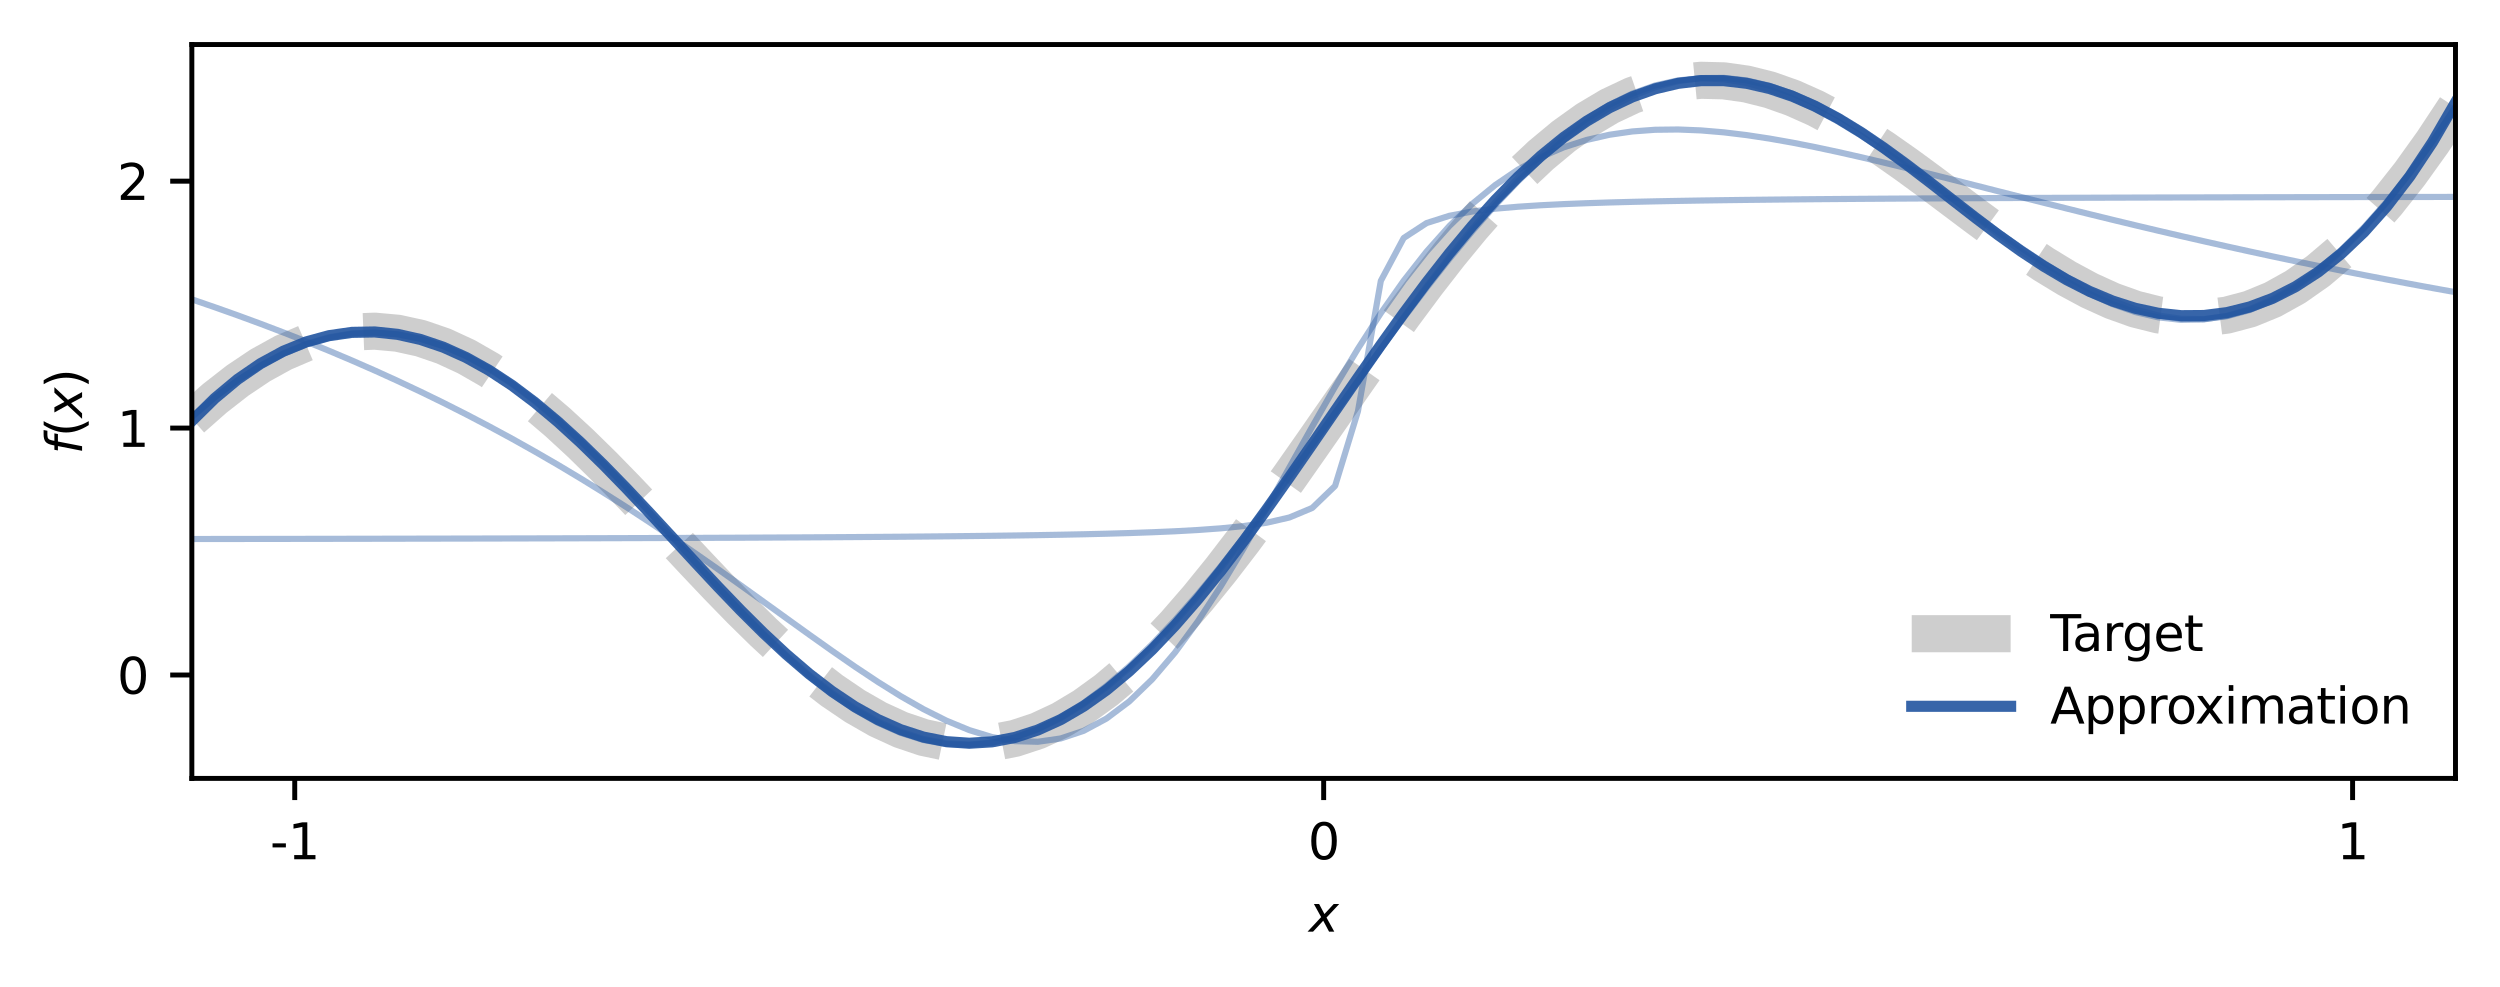 <?xml version="1.0" encoding="utf-8" standalone="no"?>
<!DOCTYPE svg PUBLIC "-//W3C//DTD SVG 1.1//EN"
  "http://www.w3.org/Graphics/SVG/1.1/DTD/svg11.dtd">
<svg xmlns:xlink="http://www.w3.org/1999/xlink" width="404.4pt" height="159.6pt" viewBox="0 0 404.4 159.6" xmlns="http://www.w3.org/2000/svg" version="1.1">
 <defs>
  <style type="text/css">*{stroke-linejoin: round; stroke-linecap: butt}</style>
 </defs>
 <g id="figure_1">
  <g id="patch_1">
   <path d="M 0 159.6 
L 404.4 159.6 
L 404.4 -0 
L 0 -0 
z
" style="fill: #ffffff"/>
  </g>
  <g id="axes_1">
   <g id="patch_2">
    <path d="M 31.032 125.915 
L 397.2 125.915 
L 397.2 7.2 
L 31.032 7.2 
z
" style="fill: #ffffff"/>
   </g>
   <g id="matplotlib.axis_1">
    <g id="xtick_1">
     <g id="line2d_1">
      <defs>
       <path id="md46f4d1d33" d="M 0 0 
L 0 3.5 
" style="stroke: #000000; stroke-width: 0.8"/>
      </defs>
      <g>
       <use xlink:href="#md46f4d1d33" x="47.676" y="125.915" style="stroke: #000000; stroke-width: 0.8"/>
      </g>
     </g>
     <g id="text_1">
      <!-- -1 -->
      <g transform="translate(43.688 138.993) scale(0.08 -0.08)">
       <defs>
        <path id="DejaVuSans-2d" d="M 313 2009 
L 1997 2009 
L 1997 1497 
L 313 1497 
L 313 2009 
z
" transform="scale(0.016)"/>
        <path id="DejaVuSans-31" d="M 794 531 
L 1825 531 
L 1825 4091 
L 703 3866 
L 703 4441 
L 1819 4666 
L 2450 4666 
L 2450 531 
L 3481 531 
L 3481 0 
L 794 0 
L 794 531 
z
" transform="scale(0.016)"/>
       </defs>
       <use xlink:href="#DejaVuSans-2d"/>
       <use xlink:href="#DejaVuSans-31" x="36.084"/>
      </g>
     </g>
    </g>
    <g id="xtick_2">
     <g id="line2d_2">
      <g>
       <use xlink:href="#md46f4d1d33" x="214.116" y="125.915" style="stroke: #000000; stroke-width: 0.8"/>
      </g>
     </g>
     <g id="text_2">
      <!-- 0 -->
      <g transform="translate(211.571 138.993) scale(0.08 -0.08)">
       <defs>
        <path id="DejaVuSans-30" d="M 2034 4250 
Q 1547 4250 1301 3770 
Q 1056 3291 1056 2328 
Q 1056 1369 1301 889 
Q 1547 409 2034 409 
Q 2525 409 2770 889 
Q 3016 1369 3016 2328 
Q 3016 3291 2770 3770 
Q 2525 4250 2034 4250 
z
M 2034 4750 
Q 2819 4750 3233 4129 
Q 3647 3509 3647 2328 
Q 3647 1150 3233 529 
Q 2819 -91 2034 -91 
Q 1250 -91 836 529 
Q 422 1150 422 2328 
Q 422 3509 836 4129 
Q 1250 4750 2034 4750 
z
" transform="scale(0.016)"/>
       </defs>
       <use xlink:href="#DejaVuSans-30"/>
      </g>
     </g>
    </g>
    <g id="xtick_3">
     <g id="line2d_3">
      <g>
       <use xlink:href="#md46f4d1d33" x="380.556" y="125.915" style="stroke: #000000; stroke-width: 0.8"/>
      </g>
     </g>
     <g id="text_3">
      <!-- 1 -->
      <g transform="translate(378.011 138.993) scale(0.08 -0.08)">
       <use xlink:href="#DejaVuSans-31"/>
      </g>
     </g>
    </g>
    <g id="text_4">
     <!-- $x$ -->
     <g transform="translate(211.716 150.736) scale(0.08 -0.08)">
      <defs>
       <path id="DejaVuSans-Oblique-78" d="M 3841 3500 
L 2234 1784 
L 3219 0 
L 2559 0 
L 1819 1388 
L 531 0 
L -166 0 
L 1556 1844 
L 641 3500 
L 1300 3500 
L 1972 2234 
L 3144 3500 
L 3841 3500 
z
" transform="scale(0.016)"/>
      </defs>
      <use xlink:href="#DejaVuSans-Oblique-78" transform="translate(0 0.312)"/>
     </g>
    </g>
   </g>
   <g id="matplotlib.axis_2">
    <g id="ytick_1">
     <g id="line2d_4">
      <defs>
       <path id="m8deeb3e75b" d="M 0 0 
L -3.5 0 
" style="stroke: #000000; stroke-width: 0.8"/>
      </defs>
      <g>
       <use xlink:href="#m8deeb3e75b" x="31.032" y="109.184" style="stroke: #000000; stroke-width: 0.8"/>
      </g>
     </g>
     <g id="text_5">
      <!-- 0 -->
      <g transform="translate(18.942 112.224) scale(0.08 -0.08)">
       <use xlink:href="#DejaVuSans-30"/>
      </g>
     </g>
    </g>
    <g id="ytick_2">
     <g id="line2d_5">
      <g>
       <use xlink:href="#m8deeb3e75b" x="31.032" y="69.245" style="stroke: #000000; stroke-width: 0.8"/>
      </g>
     </g>
     <g id="text_6">
      <!-- 1 -->
      <g transform="translate(18.942 72.284) scale(0.08 -0.08)">
       <use xlink:href="#DejaVuSans-31"/>
      </g>
     </g>
    </g>
    <g id="ytick_3">
     <g id="line2d_6">
      <g>
       <use xlink:href="#m8deeb3e75b" x="31.032" y="29.306" style="stroke: #000000; stroke-width: 0.8"/>
      </g>
     </g>
     <g id="text_7">
      <!-- 2 -->
      <g transform="translate(18.942 32.345) scale(0.08 -0.08)">
       <defs>
        <path id="DejaVuSans-32" d="M 1228 531 
L 3431 531 
L 3431 0 
L 469 0 
L 469 531 
Q 828 903 1448 1529 
Q 2069 2156 2228 2338 
Q 2531 2678 2651 2914 
Q 2772 3150 2772 3378 
Q 2772 3750 2511 3984 
Q 2250 4219 1831 4219 
Q 1534 4219 1204 4116 
Q 875 4013 500 3803 
L 500 4441 
Q 881 4594 1212 4672 
Q 1544 4750 1819 4750 
Q 2544 4750 2975 4387 
Q 3406 4025 3406 3419 
Q 3406 3131 3298 2873 
Q 3191 2616 2906 2266 
Q 2828 2175 2409 1742 
Q 1991 1309 1228 531 
z
" transform="scale(0.016)"/>
       </defs>
       <use xlink:href="#DejaVuSans-32"/>
      </g>
     </g>
    </g>
    <g id="text_8">
     <!-- $f(x)$ -->
     <g transform="translate(13.279 73.477) rotate(-90) scale(0.08 -0.08)">
      <defs>
       <path id="DejaVuSans-Oblique-66" d="M 3059 4863 
L 2969 4384 
L 2419 4384 
Q 2106 4384 1964 4261 
Q 1822 4138 1753 3809 
L 1691 3500 
L 2638 3500 
L 2553 3053 
L 1606 3053 
L 1013 0 
L 434 0 
L 1031 3053 
L 481 3053 
L 563 3500 
L 1113 3500 
L 1159 3744 
Q 1278 4363 1576 4613 
Q 1875 4863 2516 4863 
L 3059 4863 
z
" transform="scale(0.016)"/>
       <path id="DejaVuSans-28" d="M 1984 4856 
Q 1566 4138 1362 3434 
Q 1159 2731 1159 2009 
Q 1159 1288 1364 580 
Q 1569 -128 1984 -844 
L 1484 -844 
Q 1016 -109 783 600 
Q 550 1309 550 2009 
Q 550 2706 781 3412 
Q 1013 4119 1484 4856 
L 1984 4856 
z
" transform="scale(0.016)"/>
       <path id="DejaVuSans-29" d="M 513 4856 
L 1013 4856 
Q 1481 4119 1714 3412 
Q 1947 2706 1947 2009 
Q 1947 1309 1714 600 
Q 1481 -109 1013 -844 
L 513 -844 
Q 928 -128 1133 580 
Q 1338 1288 1338 2009 
Q 1338 2731 1133 3434 
Q 928 4138 513 4856 
z
" transform="scale(0.016)"/>
      </defs>
      <use xlink:href="#DejaVuSans-Oblique-66" transform="translate(0 0.016)"/>
      <use xlink:href="#DejaVuSans-28" transform="translate(35.205 0.016)"/>
      <use xlink:href="#DejaVuSans-Oblique-78" transform="translate(74.219 0.016)"/>
      <use xlink:href="#DejaVuSans-29" transform="translate(133.398 0.016)"/>
     </g>
    </g>
   </g>
   <g id="line2d_7">
    <path d="M 31.032 67.711 
L 34.731 64.448 
L 38.43 61.562 
L 42.128 59.085 
L 45.827 57.043 
L 49.526 55.459 
L 53.224 54.346 
L 56.923 53.715 
L 60.622 53.569 
L 64.32 53.904 
L 68.019 54.714 
L 71.718 55.982 
L 75.416 57.689 
L 79.115 59.808 
L 82.814 62.308 
L 86.512 65.154 
L 90.211 68.305 
L 93.91 71.716 
L 97.608 75.341 
L 101.307 79.129 
L 105.006 83.027 
L 108.704 86.982 
L 112.403 90.939 
L 116.102 94.843 
L 119.8 98.64 
L 123.499 102.276 
L 127.198 105.699 
L 130.896 108.862 
L 134.595 111.719 
L 138.294 114.226 
L 141.992 116.346 
L 145.691 118.046 
L 149.39 119.297 
L 153.088 120.075 
L 156.787 120.365 
L 160.485 120.154 
L 164.184 119.436 
L 167.883 118.212 
L 171.581 116.489 
L 175.28 114.279 
L 178.979 111.6 
L 182.677 108.477 
L 186.376 104.939 
L 190.075 101.019 
L 193.773 96.756 
L 197.472 92.194 
L 201.171 87.377 
L 204.869 82.355 
L 208.568 77.18 
L 212.267 71.904 
L 215.965 66.581 
L 219.664 61.266 
L 223.363 56.011 
L 227.061 50.871 
L 230.76 45.897 
L 234.459 41.137 
L 238.157 36.637 
L 241.856 32.44 
L 245.555 28.584 
L 249.253 25.103 
L 252.952 22.027 
L 256.651 19.379 
L 260.349 17.177 
L 264.048 15.433 
L 267.747 14.154 
L 271.445 13.34 
L 275.144 12.985 
L 278.843 13.077 
L 282.541 13.599 
L 286.24 14.526 
L 289.938 15.831 
L 293.637 17.48 
L 297.336 19.433 
L 301.034 21.649 
L 304.733 24.08 
L 308.432 26.679 
L 312.13 29.391 
L 315.829 32.165 
L 319.528 34.945 
L 323.226 37.675 
L 326.925 40.301 
L 330.624 42.767 
L 334.322 45.02 
L 338.021 47.01 
L 341.72 48.688 
L 345.418 50.01 
L 349.117 50.934 
L 352.816 51.423 
L 356.514 51.446 
L 360.213 50.976 
L 363.912 49.991 
L 367.61 48.477 
L 371.309 46.422 
L 375.008 43.825 
L 378.706 40.687 
L 382.405 37.016 
L 386.104 32.827 
L 389.802 28.14 
L 393.501 22.981 
L 397.2 17.379 
" clip-path="url(#pe85bed9d44)" style="fill: none; stroke-dasharray: 22.2,9.6; stroke-dashoffset: 0; stroke: #cecece; stroke-width: 6"/>
   </g>
   <g id="line2d_8">
    <path d="M 31.032 87.191 
L 34.731 87.186 
L 38.43 87.181 
L 42.128 87.176 
L 45.827 87.17 
L 49.526 87.165 
L 53.224 87.159 
L 56.923 87.153 
L 60.622 87.146 
L 64.32 87.139 
L 68.019 87.132 
L 71.718 87.125 
L 75.416 87.117 
L 79.115 87.109 
L 82.814 87.1 
L 86.512 87.091 
L 90.211 87.081 
L 93.91 87.071 
L 97.608 87.06 
L 101.307 87.048 
L 105.006 87.036 
L 108.704 87.023 
L 112.403 87.009 
L 116.102 86.994 
L 119.8 86.978 
L 123.499 86.96 
L 127.198 86.942 
L 130.896 86.922 
L 134.595 86.9 
L 138.294 86.876 
L 141.992 86.849 
L 145.691 86.821 
L 149.39 86.789 
L 153.088 86.754 
L 156.787 86.714 
L 160.485 86.67 
L 164.184 86.621 
L 167.883 86.564 
L 171.581 86.498 
L 175.28 86.423 
L 178.979 86.333 
L 182.677 86.227 
L 186.376 86.097 
L 190.075 85.937 
L 193.773 85.733 
L 197.472 85.464 
L 201.171 85.096 
L 204.869 84.56 
L 208.568 83.71 
L 212.267 82.164 
L 215.965 78.604 
L 219.664 66.515 
L 223.363 45.433 
L 227.061 38.498 
L 230.76 36.084 
L 234.459 34.906 
L 238.157 34.213 
L 241.856 33.759 
L 245.555 33.439 
L 249.253 33.2 
L 252.952 33.016 
L 256.651 32.87 
L 260.349 32.751 
L 264.048 32.652 
L 267.747 32.569 
L 271.445 32.498 
L 275.144 32.436 
L 278.843 32.383 
L 282.541 32.335 
L 286.24 32.293 
L 289.938 32.256 
L 293.637 32.222 
L 297.336 32.192 
L 301.034 32.164 
L 304.733 32.139 
L 308.432 32.116 
L 312.13 32.095 
L 315.829 32.075 
L 319.528 32.057 
L 323.226 32.04 
L 326.925 32.025 
L 330.624 32.01 
L 334.322 31.996 
L 338.021 31.984 
L 341.72 31.972 
L 345.418 31.96 
L 349.117 31.95 
L 352.816 31.94 
L 356.514 31.93 
L 360.213 31.921 
L 363.912 31.913 
L 367.61 31.905 
L 371.309 31.897 
L 375.008 31.89 
L 378.706 31.883 
L 382.405 31.876 
L 386.104 31.87 
L 389.802 31.864 
L 393.501 31.858 
L 397.2 31.852 
" clip-path="url(#pe85bed9d44)" style="fill: none; stroke: #2255a0; stroke-opacity: 0.4; stroke-linecap: square"/>
   </g>
   <g id="line2d_9">
    <path d="M 31.032 48.424 
L 34.731 49.694 
L 38.43 51.008 
L 42.128 52.368 
L 45.827 53.777 
L 49.526 55.236 
L 53.224 56.746 
L 56.923 58.312 
L 60.622 59.934 
L 64.32 61.614 
L 68.019 63.355 
L 71.718 65.158 
L 75.416 67.027 
L 79.115 68.961 
L 82.814 70.963 
L 86.512 73.035 
L 90.211 75.176 
L 93.91 77.388 
L 97.608 79.67 
L 101.307 82.02 
L 105.006 84.437 
L 108.704 86.917 
L 112.403 89.455 
L 116.102 92.043 
L 119.8 94.671 
L 123.499 97.328 
L 127.198 99.996 
L 130.896 102.655 
L 134.595 105.28 
L 138.294 107.839 
L 141.992 110.296 
L 145.691 112.607 
L 149.39 114.718 
L 153.088 116.572 
L 156.787 118.1 
L 160.485 119.231 
L 164.184 119.886 
L 167.883 119.987 
L 171.581 119.455 
L 175.28 118.223 
L 178.979 116.235 
L 182.677 113.457 
L 186.376 109.884 
L 190.075 105.542 
L 193.773 100.493 
L 197.472 94.837 
L 201.171 88.701 
L 204.869 82.241 
L 208.568 75.62 
L 212.267 69.006 
L 215.965 62.555 
L 219.664 56.403 
L 223.363 50.66 
L 227.061 45.407 
L 230.76 40.695 
L 234.459 36.549 
L 238.157 32.97 
L 241.856 29.942 
L 245.555 27.436 
L 249.253 25.413 
L 252.952 23.829 
L 256.651 22.639 
L 260.349 21.798 
L 264.048 21.262 
L 267.747 20.991 
L 271.445 20.946 
L 275.144 21.095 
L 278.843 21.407 
L 282.541 21.856 
L 286.24 22.417 
L 289.938 23.071 
L 293.637 23.801 
L 297.336 24.591 
L 301.034 25.428 
L 304.733 26.301 
L 308.432 27.202 
L 312.13 28.121 
L 315.829 29.053 
L 319.528 29.991 
L 323.226 30.932 
L 326.925 31.871 
L 330.624 32.805 
L 334.322 33.731 
L 338.021 34.648 
L 341.72 35.552 
L 345.418 36.444 
L 349.117 37.322 
L 352.816 38.185 
L 356.514 39.031 
L 360.213 39.862 
L 363.912 40.677 
L 367.61 41.475 
L 371.309 42.256 
L 375.008 43.021 
L 378.706 43.769 
L 382.405 44.5 
L 386.104 45.216 
L 389.802 45.915 
L 393.501 46.598 
L 397.2 47.266 
" clip-path="url(#pe85bed9d44)" style="fill: none; stroke: #2255a0; stroke-opacity: 0.4; stroke-linecap: square"/>
   </g>
   <g id="line2d_10">
    <path d="M 31.032 67.387 
L 34.731 64.266 
L 38.43 61.523 
L 42.128 59.175 
L 45.827 57.237 
L 49.526 55.722 
L 53.224 54.643 
L 56.923 54.008 
L 60.622 53.823 
L 64.32 54.09 
L 68.019 54.809 
L 71.718 55.973 
L 75.416 57.571 
L 79.115 59.587 
L 82.814 61.998 
L 86.512 64.776 
L 90.211 67.886 
L 93.91 71.289 
L 97.608 74.938 
L 101.307 78.782 
L 105.006 82.764 
L 108.704 86.827 
L 112.403 90.908 
L 116.102 94.943 
L 119.8 98.87 
L 123.499 102.626 
L 127.198 106.152 
L 130.896 109.391 
L 134.595 112.292 
L 138.294 114.81 
L 141.992 116.905 
L 145.691 118.546 
L 149.39 119.705 
L 153.088 120.367 
L 156.787 120.518 
L 160.485 120.157 
L 164.184 119.285 
L 167.883 117.912 
L 171.581 116.051 
L 175.28 113.724 
L 178.979 110.955 
L 182.677 107.772 
L 186.376 104.208 
L 190.075 100.299 
L 193.773 96.083 
L 197.472 91.6 
L 201.171 86.892 
L 204.869 82.004 
L 208.568 76.98 
L 212.267 71.866 
L 215.965 66.708 
L 219.664 61.553 
L 223.363 56.446 
L 227.061 51.434 
L 230.76 46.561 
L 234.459 41.872 
L 238.157 37.409 
L 241.856 33.212 
L 245.555 29.32 
L 249.253 25.768 
L 252.952 22.59 
L 256.651 19.812 
L 260.349 17.461 
L 264.048 15.556 
L 267.747 14.112 
L 271.445 13.136 
L 275.144 12.632 
L 278.843 12.596 
L 282.541 13.016 
L 286.24 13.875 
L 289.938 15.147 
L 293.637 16.8 
L 297.336 18.794 
L 301.034 21.084 
L 304.733 23.618 
L 308.432 26.342 
L 312.13 29.195 
L 315.829 32.115 
L 319.528 35.039 
L 323.226 37.901 
L 326.925 40.639 
L 330.624 43.193 
L 334.322 45.504 
L 338.021 47.52 
L 341.72 49.191 
L 345.418 50.476 
L 349.117 51.335 
L 352.816 51.74 
L 356.514 51.664 
L 360.213 51.089 
L 363.912 50.002 
L 367.61 48.394 
L 371.309 46.263 
L 375.008 43.611 
L 378.706 40.444 
L 382.405 36.77 
L 386.104 32.602 
L 389.802 27.954 
L 393.501 22.843 
L 397.2 17.287 
" clip-path="url(#pe85bed9d44)" style="fill: none; stroke: #2255a0; stroke-opacity: 0.4; stroke-linecap: square"/>
   </g>
   <g id="line2d_11">
    <path d="M 31.032 67.509 
L 34.731 64.304 
L 38.43 61.499 
L 42.128 59.108 
L 45.827 57.145 
L 49.526 55.623 
L 53.224 54.549 
L 56.923 53.93 
L 60.622 53.771 
L 64.32 54.07 
L 68.019 54.824 
L 71.718 56.023 
L 75.416 57.654 
L 79.115 59.698 
L 82.814 62.131 
L 86.512 64.922 
L 90.211 68.036 
L 93.91 71.433 
L 97.608 75.066 
L 101.307 78.884 
L 105.006 82.834 
L 108.704 86.857 
L 112.403 90.894 
L 116.102 94.884 
L 119.8 98.766 
L 123.499 102.482 
L 127.198 105.973 
L 130.896 109.185 
L 134.595 112.07 
L 138.294 114.583 
L 141.992 116.684 
L 145.691 118.342 
L 149.39 119.531 
L 153.088 120.231 
L 156.787 120.431 
L 160.485 120.123 
L 164.184 119.309 
L 167.883 117.996 
L 171.581 116.195 
L 175.28 113.925 
L 178.979 111.206 
L 182.677 108.066 
L 186.376 104.535 
L 190.075 100.647 
L 193.773 96.439 
L 197.472 91.95 
L 201.171 87.223 
L 204.869 82.3 
L 208.568 77.227 
L 212.267 72.051 
L 215.965 66.82 
L 219.664 61.581 
L 223.363 56.384 
L 227.061 51.277 
L 230.76 46.31 
L 234.459 41.529 
L 238.157 36.982 
L 241.856 32.715 
L 245.555 28.769 
L 249.253 25.186 
L 252.952 22.003 
L 256.651 19.251 
L 260.349 16.957 
L 264.048 15.143 
L 267.747 13.822 
L 271.445 13 
L 275.144 12.672 
L 278.843 12.825 
L 282.541 13.436 
L 286.24 14.471 
L 289.938 15.889 
L 293.637 17.639 
L 297.336 19.669 
L 301.034 21.922 
L 304.733 24.346 
L 308.432 26.893 
L 312.13 29.52 
L 315.829 32.19 
L 319.528 34.869 
L 323.226 37.519 
L 326.925 40.097 
L 330.624 42.556 
L 334.322 44.839 
L 338.021 46.886 
L 341.72 48.638 
L 345.418 50.036 
L 349.117 51.028 
L 352.816 51.567 
L 356.514 51.618 
L 360.213 51.153 
L 363.912 50.152 
L 367.61 48.605 
L 371.309 46.507 
L 375.008 43.863 
L 378.706 40.68 
L 382.405 36.971 
L 386.104 32.754 
L 389.802 28.047 
L 393.501 22.872 
L 397.2 17.253 
" clip-path="url(#pe85bed9d44)" style="fill: none; stroke: #2255a0; stroke-opacity: 0.4; stroke-linecap: square"/>
   </g>
   <g id="line2d_12">
    <path d="M 31.032 68.093 
L 34.731 64.446 
L 38.43 61.364 
L 42.128 58.826 
L 45.827 56.813 
L 49.526 55.309 
L 53.224 54.298 
L 56.923 53.765 
L 60.622 53.698 
L 64.32 54.085 
L 68.019 54.912 
L 71.718 56.167 
L 75.416 57.834 
L 79.115 59.894 
L 82.814 62.327 
L 86.512 65.106 
L 90.211 68.2 
L 93.91 71.573 
L 97.608 75.18 
L 101.307 78.974 
L 105.006 82.9 
L 108.704 86.899 
L 112.403 90.911 
L 116.102 94.873 
L 119.8 98.721 
L 123.499 102.397 
L 127.198 105.843 
L 130.896 109.008 
L 134.595 111.847 
L 138.294 114.319 
L 141.992 116.391 
L 145.691 118.037 
L 149.39 119.235 
L 153.088 119.968 
L 156.787 120.226 
L 160.485 119.999 
L 164.184 119.286 
L 167.883 118.086 
L 171.581 116.403 
L 175.28 114.245 
L 178.979 111.624 
L 182.677 108.557 
L 186.376 105.066 
L 190.075 101.179 
L 193.773 96.93 
L 197.472 92.359 
L 201.171 87.512 
L 204.869 82.441 
L 208.568 77.204 
L 212.267 71.86 
L 215.965 66.472 
L 219.664 61.102 
L 223.363 55.811 
L 227.061 50.657 
L 230.76 45.695 
L 234.459 40.971 
L 238.157 36.528 
L 241.856 32.403 
L 245.555 28.626 
L 249.253 25.221 
L 252.952 22.21 
L 256.651 19.607 
L 260.349 17.426 
L 264.048 15.674 
L 267.747 14.359 
L 271.445 13.483 
L 275.144 13.046 
L 278.843 13.047 
L 282.541 13.477 
L 286.24 14.324 
L 289.938 15.571 
L 293.637 17.192 
L 297.336 19.154 
L 301.034 21.414 
L 304.733 23.924 
L 308.432 26.624 
L 312.13 29.45 
L 315.829 32.334 
L 319.528 35.204 
L 323.226 37.994 
L 326.925 40.637 
L 330.624 43.075 
L 334.322 45.257 
L 338.021 47.14 
L 341.72 48.689 
L 345.418 49.874 
L 349.117 50.672 
L 352.816 51.065 
L 356.514 51.037 
L 360.213 50.571 
L 363.912 49.652 
L 367.61 48.263 
L 371.309 46.383 
L 375.008 43.987 
L 378.706 41.045 
L 382.405 37.522 
L 386.104 33.371 
L 389.802 28.542 
L 393.501 22.969 
L 397.2 16.58 
" clip-path="url(#pe85bed9d44)" style="fill: none; stroke: #2255a0; stroke-opacity: 0.9; stroke-width: 1.8; stroke-linecap: square"/>
   </g>
   <g id="patch_3">
    <path d="M 31.032 125.915 
L 31.032 7.2 
" style="fill: none; stroke: #000000; stroke-width: 0.8; stroke-linejoin: miter; stroke-linecap: square"/>
   </g>
   <g id="patch_4">
    <path d="M 397.2 125.915 
L 397.2 7.2 
" style="fill: none; stroke: #000000; stroke-width: 0.8; stroke-linejoin: miter; stroke-linecap: square"/>
   </g>
   <g id="patch_5">
    <path d="M 31.032 125.915 
L 397.2 125.915 
" style="fill: none; stroke: #000000; stroke-width: 0.8; stroke-linejoin: miter; stroke-linecap: square"/>
   </g>
   <g id="patch_6">
    <path d="M 31.032 7.2 
L 397.2 7.2 
" style="fill: none; stroke: #000000; stroke-width: 0.8; stroke-linejoin: miter; stroke-linecap: square"/>
   </g>
   <g id="legend_1">
    <g id="line2d_13">
     <path d="M 309.24 102.508 
L 317.24 102.508 
L 325.24 102.508 
" style="fill: none; stroke-dasharray: 22.2,9.6; stroke-dashoffset: 0; stroke: #cecece; stroke-width: 6"/>
    </g>
    <g id="text_9">
     <!-- Target -->
     <g transform="translate(331.64 105.308) scale(0.08 -0.08)">
      <defs>
       <path id="DejaVuSans-54" d="M -19 4666 
L 3928 4666 
L 3928 4134 
L 2272 4134 
L 2272 0 
L 1638 0 
L 1638 4134 
L -19 4134 
L -19 4666 
z
" transform="scale(0.016)"/>
       <path id="DejaVuSans-61" d="M 2194 1759 
Q 1497 1759 1228 1600 
Q 959 1441 959 1056 
Q 959 750 1161 570 
Q 1363 391 1709 391 
Q 2188 391 2477 730 
Q 2766 1069 2766 1631 
L 2766 1759 
L 2194 1759 
z
M 3341 1997 
L 3341 0 
L 2766 0 
L 2766 531 
Q 2569 213 2275 61 
Q 1981 -91 1556 -91 
Q 1019 -91 701 211 
Q 384 513 384 1019 
Q 384 1609 779 1909 
Q 1175 2209 1959 2209 
L 2766 2209 
L 2766 2266 
Q 2766 2663 2505 2880 
Q 2244 3097 1772 3097 
Q 1472 3097 1187 3025 
Q 903 2953 641 2809 
L 641 3341 
Q 956 3463 1253 3523 
Q 1550 3584 1831 3584 
Q 2591 3584 2966 3190 
Q 3341 2797 3341 1997 
z
" transform="scale(0.016)"/>
       <path id="DejaVuSans-72" d="M 2631 2963 
Q 2534 3019 2420 3045 
Q 2306 3072 2169 3072 
Q 1681 3072 1420 2755 
Q 1159 2438 1159 1844 
L 1159 0 
L 581 0 
L 581 3500 
L 1159 3500 
L 1159 2956 
Q 1341 3275 1631 3429 
Q 1922 3584 2338 3584 
Q 2397 3584 2469 3576 
Q 2541 3569 2628 3553 
L 2631 2963 
z
" transform="scale(0.016)"/>
       <path id="DejaVuSans-67" d="M 2906 1791 
Q 2906 2416 2648 2759 
Q 2391 3103 1925 3103 
Q 1463 3103 1205 2759 
Q 947 2416 947 1791 
Q 947 1169 1205 825 
Q 1463 481 1925 481 
Q 2391 481 2648 825 
Q 2906 1169 2906 1791 
z
M 3481 434 
Q 3481 -459 3084 -895 
Q 2688 -1331 1869 -1331 
Q 1566 -1331 1297 -1286 
Q 1028 -1241 775 -1147 
L 775 -588 
Q 1028 -725 1275 -790 
Q 1522 -856 1778 -856 
Q 2344 -856 2625 -561 
Q 2906 -266 2906 331 
L 2906 616 
Q 2728 306 2450 153 
Q 2172 0 1784 0 
Q 1141 0 747 490 
Q 353 981 353 1791 
Q 353 2603 747 3093 
Q 1141 3584 1784 3584 
Q 2172 3584 2450 3431 
Q 2728 3278 2906 2969 
L 2906 3500 
L 3481 3500 
L 3481 434 
z
" transform="scale(0.016)"/>
       <path id="DejaVuSans-65" d="M 3597 1894 
L 3597 1613 
L 953 1613 
Q 991 1019 1311 708 
Q 1631 397 2203 397 
Q 2534 397 2845 478 
Q 3156 559 3463 722 
L 3463 178 
Q 3153 47 2828 -22 
Q 2503 -91 2169 -91 
Q 1331 -91 842 396 
Q 353 884 353 1716 
Q 353 2575 817 3079 
Q 1281 3584 2069 3584 
Q 2775 3584 3186 3129 
Q 3597 2675 3597 1894 
z
M 3022 2063 
Q 3016 2534 2758 2815 
Q 2500 3097 2075 3097 
Q 1594 3097 1305 2825 
Q 1016 2553 972 2059 
L 3022 2063 
z
" transform="scale(0.016)"/>
       <path id="DejaVuSans-74" d="M 1172 4494 
L 1172 3500 
L 2356 3500 
L 2356 3053 
L 1172 3053 
L 1172 1153 
Q 1172 725 1289 603 
Q 1406 481 1766 481 
L 2356 481 
L 2356 0 
L 1766 0 
Q 1100 0 847 248 
Q 594 497 594 1153 
L 594 3053 
L 172 3053 
L 172 3500 
L 594 3500 
L 594 4494 
L 1172 4494 
z
" transform="scale(0.016)"/>
      </defs>
      <use xlink:href="#DejaVuSans-54"/>
      <use xlink:href="#DejaVuSans-61" x="44.584"/>
      <use xlink:href="#DejaVuSans-72" x="105.863"/>
      <use xlink:href="#DejaVuSans-67" x="145.227"/>
      <use xlink:href="#DejaVuSans-65" x="208.703"/>
      <use xlink:href="#DejaVuSans-74" x="270.227"/>
     </g>
    </g>
    <g id="line2d_14">
     <path d="M 309.24 114.251 
L 317.24 114.251 
L 325.24 114.251 
" style="fill: none; stroke: #2255a0; stroke-opacity: 0.9; stroke-width: 1.8; stroke-linecap: square"/>
    </g>
    <g id="text_10">
     <!-- Approximation -->
     <g transform="translate(331.64 117.051) scale(0.08 -0.08)">
      <defs>
       <path id="DejaVuSans-41" d="M 2188 4044 
L 1331 1722 
L 3047 1722 
L 2188 4044 
z
M 1831 4666 
L 2547 4666 
L 4325 0 
L 3669 0 
L 3244 1197 
L 1141 1197 
L 716 0 
L 50 0 
L 1831 4666 
z
" transform="scale(0.016)"/>
       <path id="DejaVuSans-70" d="M 1159 525 
L 1159 -1331 
L 581 -1331 
L 581 3500 
L 1159 3500 
L 1159 2969 
Q 1341 3281 1617 3432 
Q 1894 3584 2278 3584 
Q 2916 3584 3314 3078 
Q 3713 2572 3713 1747 
Q 3713 922 3314 415 
Q 2916 -91 2278 -91 
Q 1894 -91 1617 61 
Q 1341 213 1159 525 
z
M 3116 1747 
Q 3116 2381 2855 2742 
Q 2594 3103 2138 3103 
Q 1681 3103 1420 2742 
Q 1159 2381 1159 1747 
Q 1159 1113 1420 752 
Q 1681 391 2138 391 
Q 2594 391 2855 752 
Q 3116 1113 3116 1747 
z
" transform="scale(0.016)"/>
       <path id="DejaVuSans-6f" d="M 1959 3097 
Q 1497 3097 1228 2736 
Q 959 2375 959 1747 
Q 959 1119 1226 758 
Q 1494 397 1959 397 
Q 2419 397 2687 759 
Q 2956 1122 2956 1747 
Q 2956 2369 2687 2733 
Q 2419 3097 1959 3097 
z
M 1959 3584 
Q 2709 3584 3137 3096 
Q 3566 2609 3566 1747 
Q 3566 888 3137 398 
Q 2709 -91 1959 -91 
Q 1206 -91 779 398 
Q 353 888 353 1747 
Q 353 2609 779 3096 
Q 1206 3584 1959 3584 
z
" transform="scale(0.016)"/>
       <path id="DejaVuSans-78" d="M 3513 3500 
L 2247 1797 
L 3578 0 
L 2900 0 
L 1881 1375 
L 863 0 
L 184 0 
L 1544 1831 
L 300 3500 
L 978 3500 
L 1906 2253 
L 2834 3500 
L 3513 3500 
z
" transform="scale(0.016)"/>
       <path id="DejaVuSans-69" d="M 603 3500 
L 1178 3500 
L 1178 0 
L 603 0 
L 603 3500 
z
M 603 4863 
L 1178 4863 
L 1178 4134 
L 603 4134 
L 603 4863 
z
" transform="scale(0.016)"/>
       <path id="DejaVuSans-6d" d="M 3328 2828 
Q 3544 3216 3844 3400 
Q 4144 3584 4550 3584 
Q 5097 3584 5394 3201 
Q 5691 2819 5691 2113 
L 5691 0 
L 5113 0 
L 5113 2094 
Q 5113 2597 4934 2840 
Q 4756 3084 4391 3084 
Q 3944 3084 3684 2787 
Q 3425 2491 3425 1978 
L 3425 0 
L 2847 0 
L 2847 2094 
Q 2847 2600 2669 2842 
Q 2491 3084 2119 3084 
Q 1678 3084 1418 2786 
Q 1159 2488 1159 1978 
L 1159 0 
L 581 0 
L 581 3500 
L 1159 3500 
L 1159 2956 
Q 1356 3278 1631 3431 
Q 1906 3584 2284 3584 
Q 2666 3584 2933 3390 
Q 3200 3197 3328 2828 
z
" transform="scale(0.016)"/>
       <path id="DejaVuSans-6e" d="M 3513 2113 
L 3513 0 
L 2938 0 
L 2938 2094 
Q 2938 2591 2744 2837 
Q 2550 3084 2163 3084 
Q 1697 3084 1428 2787 
Q 1159 2491 1159 1978 
L 1159 0 
L 581 0 
L 581 3500 
L 1159 3500 
L 1159 2956 
Q 1366 3272 1645 3428 
Q 1925 3584 2291 3584 
Q 2894 3584 3203 3211 
Q 3513 2838 3513 2113 
z
" transform="scale(0.016)"/>
      </defs>
      <use xlink:href="#DejaVuSans-41"/>
      <use xlink:href="#DejaVuSans-70" x="68.408"/>
      <use xlink:href="#DejaVuSans-70" x="131.885"/>
      <use xlink:href="#DejaVuSans-72" x="195.361"/>
      <use xlink:href="#DejaVuSans-6f" x="234.225"/>
      <use xlink:href="#DejaVuSans-78" x="292.281"/>
      <use xlink:href="#DejaVuSans-69" x="351.461"/>
      <use xlink:href="#DejaVuSans-6d" x="379.244"/>
      <use xlink:href="#DejaVuSans-61" x="476.656"/>
      <use xlink:href="#DejaVuSans-74" x="537.936"/>
      <use xlink:href="#DejaVuSans-69" x="577.145"/>
      <use xlink:href="#DejaVuSans-6f" x="604.928"/>
      <use xlink:href="#DejaVuSans-6e" x="666.109"/>
     </g>
    </g>
   </g>
  </g>
 </g>
 <defs>
  <clipPath id="pe85bed9d44">
   <rect x="31.032" y="7.2" width="366.167" height="118.715"/>
  </clipPath>
 </defs>
</svg>

